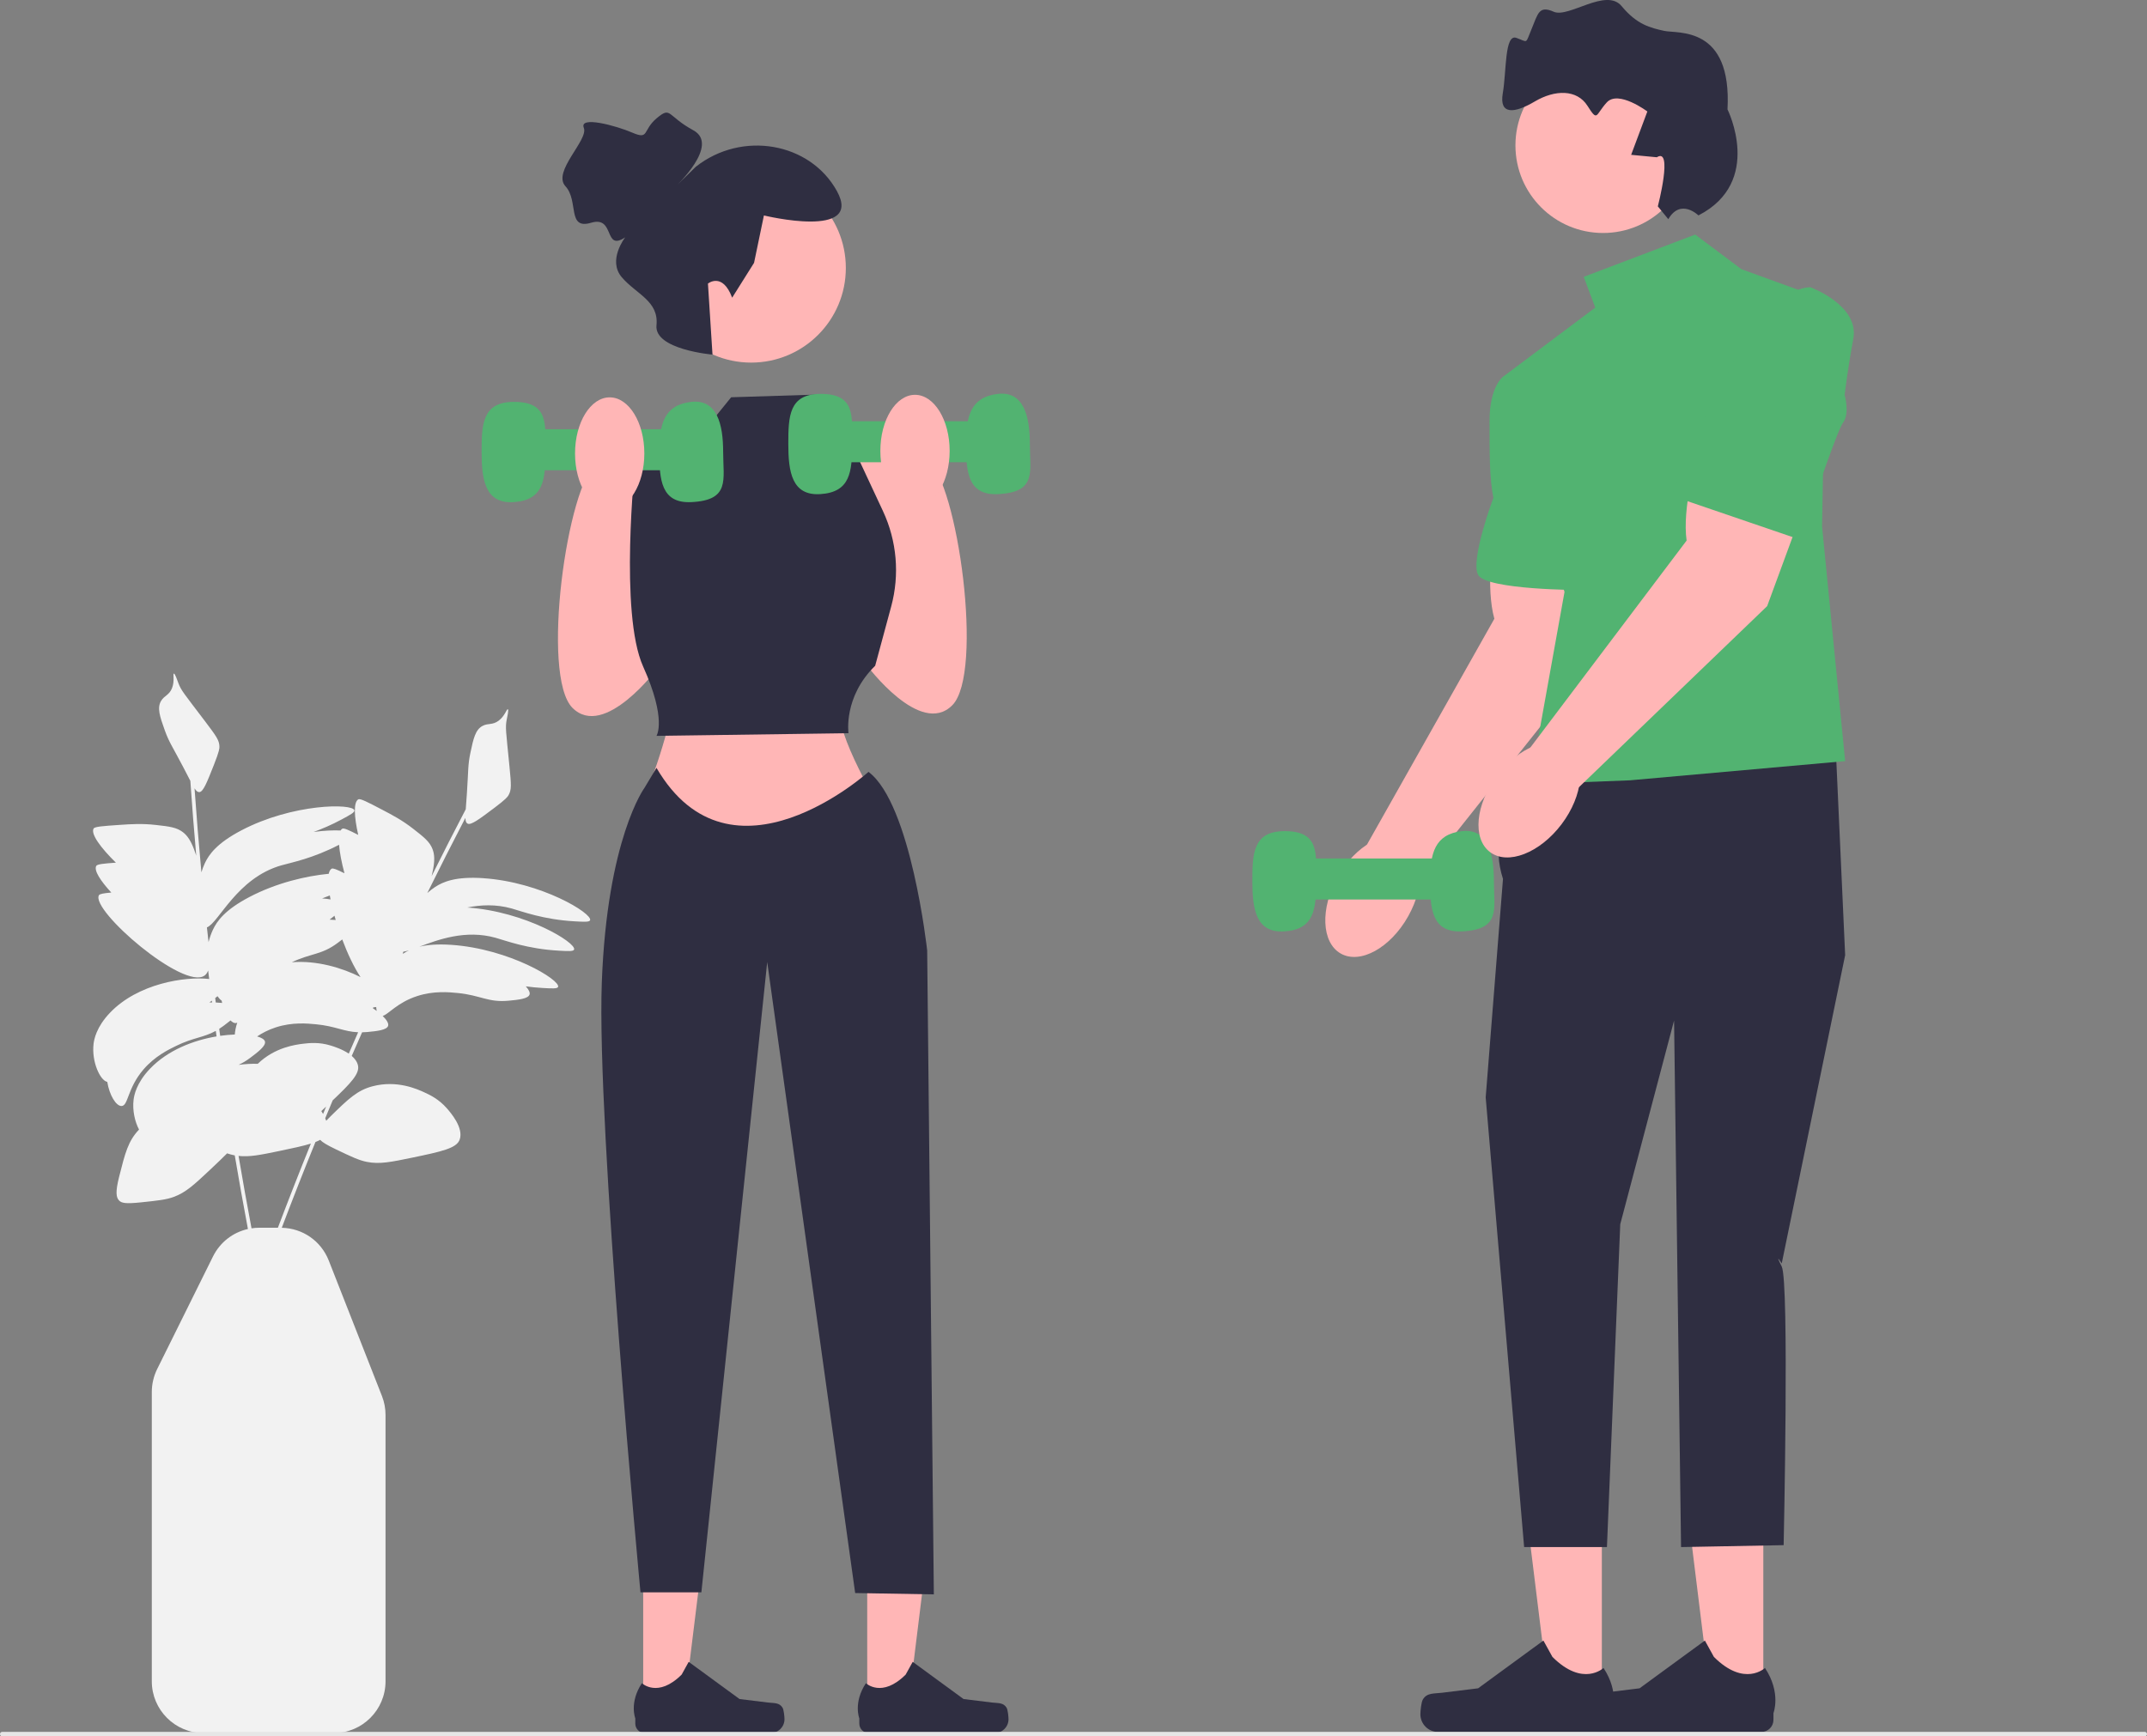 <svg xmlns="http://www.w3.org/2000/svg" width="805.04" height="651.247" viewBox="0 0 805.04 651.247" xmlns:xlink="http://www.w3.org/1999/xlink"><rect x="0" y="0" width="805.04" height="651.247" fill="#808080" stroke="none"/><path d="M181.203,329.372c-10.244-.689-15.015,1.305-18.096,3.336-.989,.652-1.965,1.415-2.887,2.241,4.656-9.446,9.425-18.851,14.285-28.189,.031,1.254,.254,1.848,.805,2.146,1.26,.68,4.2-1.498,10.028-5.88,4.43-3.332,4.996-4.176,5.326-4.755,1.158-2.035,1.06-3.711,.346-11.021-1.281-13.12-1.611-14.352-.99-17.45,.214-1.067,.798-3.638,.383-3.785-.426-.152-1.088,2.545-3.445,4.305-2.297,1.715-3.914,.829-6.001,1.933-2.698,1.427-3.441,4.728-4.558,10.041-.989,4.705-.737,6.369-1.326,15.234-.167,2.511-.326,4.465-.434,6.003-4.351,8.32-8.621,16.701-12.814,25.114,.057-.231,.11-.449,.156-.638,1.297-5.319,.865-7.774,.213-9.498-1.056-2.793-3.156-4.466-7.311-7.697-4.072-3.166-7.517-4.989-11.656-7.155-5.426-2.838-8.139-4.257-8.875-3.843-1.848,1.041-1.573,6.5-.03,13.33-3.514-1.813-5.38-2.662-5.97-2.33-.254,.143-.467,.373-.643,.675-2.627-.13-6.109,.02-10.093,.542,3.144-1.137,6.676-2.636,10.482-4.681,3.299-1.773,4.945-2.674,4.787-3.419-.565-2.666-23.09-2.612-42.399,7.522-9.091,4.772-12.114,8.967-13.677,12.309-.502,1.073-.934,2.235-1.289,3.421-.974-10.487-1.829-20.998-2.572-31.5,.683,1.052,1.184,1.443,1.809,1.408,1.43-.079,2.796-3.473,5.471-10.258,2.033-5.157,2.074-6.173,2.052-6.838-.077-2.34-1.038-3.717-5.471-9.574-7.955-10.511-8.881-11.388-9.972-14.354-.376-1.021-1.223-3.517-1.653-3.426-.442,.094,.404,2.738-.684,5.471-1.061,2.663-2.902,2.754-4.103,4.787-1.553,2.628-.459,5.829,1.368,10.942,1.618,4.527,2.704,5.814,6.838,13.677,1.171,2.228,2.058,3.976,2.771,5.343,.644,9.366,1.389,18.742,2.217,28.106-.072-.226-.141-.439-.2-.625-1.677-5.212-3.329-7.078-4.787-8.206-2.362-1.828-5.026-2.155-10.258-2.735-5.127-.568-9.016-.32-13.677,0-6.109,.42-9.164,.629-9.574,1.368-1.126,2.026,2.679,7.225,8.365,12.786-4.641,.329-7.007,.571-7.365,1.214-.934,1.682,1.533,5.55,5.644,9.994-2.857,.246-4.364,.503-4.644,1.006-3.137,5.645,31.911,35.891,39.663,30.089,.589-.441,1.006-1.088,1.293-1.876,.127,1.067,.257,2.134,.386,3.201-9.158-1.031-26.75,1.729-37.188,12.654-5.189,5.431-5.971,10.119-6.155,11.625-.815,6.68,2.435,13.789,5.132,14.311,.796,4.973,3.291,9.085,5.339,9.05,2.567-.045,2.113-6.567,8.206-13.677,4.252-4.961,9.308-7.426,12.309-8.89,6.447-3.144,10.193-3.051,14.837-5.612,.093,.69,.193,1.379,.287,2.069-8.507,1.427-18.222,5.076-24.956,12.124-5.189,5.431-5.971,10.119-6.155,11.625-.502,4.115,.543,8.388,2.047,11.195-4.092,4.298-5.224,8.787-7.473,17.726-1.437,5.711-1.123,7.738,0,8.89,.929,.953,2.396,1.293,8.206,.684,6.302-.66,9.453-.991,12.309-2.052,4.518-1.678,7.632-4.561,13.677-10.258,2.486-2.343,4.587-4.333,6.301-6.068,.891,.304,1.728,.536,2.573,.702,.098,.019,.195,.033,.293,.051,1.559,9.238,3.206,18.449,4.939,27.622-5.638,1.258-10.456,4.97-13.103,10.311l-20.919,42.203c-1.321,2.664-2.019,5.643-2.019,8.617v108.519c0,10.7,8.705,19.404,19.404,19.404h48.828c10.7,0,19.404-8.705,19.404-19.404v-99.925c0-2.436-.451-4.821-1.341-7.089l-19.937-50.796c-2.883-7.344-9.772-12.126-17.626-12.299,4.073-10.745,8.275-21.476,12.623-32.165,.67-.26,1.263-.53,1.778-.816,.802,.88,2.446,1.906,5.932,3.573,5.717,2.734,8.575,4.101,11.564,4.691,4.728,.933,8.89,.105,17.022-1.588,11.065-2.304,16.621-3.521,17.778-6.741,1.602-4.456-3.422-10.195-4.807-11.777-3.01-3.438-6.332-5.006-8.385-5.949-2.666-1.224-10.263-4.713-19.446-2.307-5.78,1.515-9.091,4.749-15.712,11.218-.638,.623-1.188,1.189-1.677,1.717-.11-.316-.234-.63-.371-.94,.929-2.239,1.857-4.477,2.797-6.711,6.79-6.441,10.131-9.988,9.497-13.033-.298-1.429-1.198-2.631-2.357-3.63,1.288-2.957,2.579-5.912,3.885-8.858,.601-.014,1.22-.042,1.888-.105,3.499-.33,7.46-.703,7.882-2.383,.223-.889-.546-2.188-2.059-3.652,2.185-.61,5.515-5.059,12.987-7.467,6.219-2.004,11.817-1.46,15.141-1.137,8.578,.833,11.376,3.617,19.088,2.89,3.499-.33,7.46-.703,7.882-2.384,.19-.754-.341-1.806-1.426-3.001,1.943,.268,4.023,.481,6.239,.608,3.739,.215,5.613,.308,5.868-.41,.913-2.568-18.312-14.305-40.07-15.768-5.283-.355-9.102,.006-11.993,.715,6.955-2.596,17.305-6.543,28.668-3.348,3.912,1.1,11.829,4.139,23.526,4.811,3.739,.215,5.613,.308,5.868-.41,.913-2.567-18.296-14.295-40.042-15.766,5.047-1.02,10.709-1.305,16.648,.365,3.912,1.1,11.829,4.139,23.526,4.811,3.739,.215,5.613,.308,5.868-.41,.913-2.568-18.312-14.305-40.07-15.768Zm-100.512,44.966c.295-.232,.584-.463,.862-.695,.499,.733,1.026,1.297,1.554,1.654,.056,.294,.116,.584,.184,.871-.743-.08-1.539-.134-2.381-.162-.071-.556-.147-1.112-.218-1.667Zm42.972-38.48c.085,.487,.177,.983,.278,1.491-.93-.178-1.994-.305-3.159-.38,.929-.338,1.887-.705,2.88-1.111Zm2.214,9.2c-.714-.072-1.477-.119-2.28-.144,.628-.478,1.248-.963,1.823-1.446,.147,.526,.299,1.056,.457,1.59Zm-16.462,15.846c7.363-3.458,11.177-2.721,17.213-7.258,.562-.422,1.138-.856,1.697-1.292,2.003,5.341,4.401,10.436,6.87,14.129-6.916-3.492-16.418-6.329-25.78-5.578Zm17.725-44.055c.222,2.914,.937,6.619,2.002,10.6-.061-0-.121-.001-.182-.001-2.642-1.33-4.098-1.921-4.607-1.634-.53,.299-.885,.961-1.086,1.914-8.304,.791-19.498,3.329-29.78,8.726-9.091,4.772-12.114,8.967-13.677,12.309-.666,1.425-1.211,3.004-1.611,4.591-.205-1.841-.416-3.678-.614-5.522,4.469-1.739,11.225-18.533,27.947-23.276,3.787-1.074,11.734-2.575,21.609-7.708Zm-48.646,59.148c.123-.09,.242-.168,.367-.262,.191-.143,.383-.288,.576-.434,.029,.228,.06,.456,.089,.683-.339,0-.681,.004-1.032,.012Zm3.704,9.885c.539-.344,1.089-.715,1.663-1.147,.865-.65,1.764-1.326,2.581-2,.632,.637,1.281,1.01,1.89,1,.238-.004,.445-.082,.638-.193-.524,1.568-.833,3.104-.931,4.47-1.72,.06-3.56,.215-5.483,.489-.119-.873-.241-1.746-.359-2.62Zm22.004,74.598h-6.953c-.996,0-1.976,.08-2.938,.225-1.704-9.019-3.325-18.075-4.86-27.158,4.089,.453,8.168-.365,15.306-1.852,5.058-1.053,8.952-1.88,11.813-2.774-4.258,10.489-8.377,21.017-12.369,31.559Zm16.278-43.749c.572-.533,1.177-1.103,1.808-1.697-.386,.922-.761,1.848-1.144,2.771-.214-.371-.436-.729-.663-1.075Zm3.515-24.584c-4.364-1.356-8.015-.954-10.258-.684-2.812,.339-10.641,1.3-17.09,7.533-2.153-.057-4.59,.062-7.186,.389,1.383-.634,2.814-1.459,4.4-2.651,2.809-2.111,5.99-4.502,5.471-6.155-.24-.764-1.292-1.397-2.92-1.85,1.833-1.215,4.111-2.467,7.027-3.407,6.219-2.004,11.817-1.46,15.141-1.138,7.196,.699,10.334,2.763,15.708,2.983-1.181,2.667-2.347,5.343-3.513,8.019-2.495-1.703-5.579-2.668-6.779-3.041Zm15.823-13.99c.047-.105,.094-.21,.141-.315,.372-.043,.739-.09,1.098-.141,.026,.54,.095,1.028,.203,1.462-.448-.333-.935-.669-1.441-1.006Zm11.29-20.449c-.033,.022-.066,.047-.099,.069,.079-.285,.154-.56,.226-.829,.613-.085,1.313-.257,2.094-.496-.837,.401-1.57,.826-2.221,1.255Z" fill="#f2f2f2"/><g><polygon points="241.173 640.858 256.425 640.857 263.68 582.026 241.169 582.028 241.173 640.858" fill="#ffb6b6"/><path d="M293.428,640.512h0c.475,.8,.725,3.381,.725,4.311h0c0,2.859-2.318,5.177-5.177,5.177h-47.234c-1.95,0-3.532-1.581-3.532-3.532v-1.966s-2.337-5.91,2.474-13.195c0,0,5.979,5.704,14.913-3.23l2.635-4.773,19.071,13.948,10.571,1.301c2.313,.285,4.363-.044,5.553,1.959h0Z" fill="#2f2e41"/></g><g><polygon points="325.173 640.858 340.425 640.857 347.68 582.026 325.169 582.028 325.173 640.858" fill="#ffb6b6"/><path d="M377.428,640.512h0c.475,.8,.725,3.381,.725,4.311h0c0,2.859-2.318,5.177-5.177,5.177h-47.234c-1.95,0-3.532-1.581-3.532-3.532v-1.966s-2.337-5.91,2.474-13.195c0,0,5.979,5.704,14.913-3.23l2.635-4.773,19.071,13.948,10.571,1.301c2.313,.285,4.363-.044,5.553,1.959h0Z" fill="#2f2e41"/></g><path d="M319.045,172.547s17.567-8,28.783,0,21.217,80,9.217,92c-12,12-32-15-32-15l-6-77Z" fill="#ffb6b6"/><path d="M252.654,173.5s-17.567-8-28.783,0-21.217,80-9.217,92,32-15,32-15l6-77Z" fill="#ffb6b6"/><path d="M253.154,262s-6,27-13,39l51,30,40-26s-19-31-16-40l-62-3Z" fill="#ffb6b6"/><g><polygon points="600.627 637.86 581.04 637.858 571.722 562.308 600.631 562.31 600.627 637.86" fill="#ffb6b6"/><path d="M533.52,637.416h0c-.61,1.027-.932,4.342-.932,5.537h0c0,3.671,2.976,6.648,6.648,6.648h60.658c2.505,0,4.535-2.03,4.535-4.535v-2.525s3.001-7.59-3.177-16.945c0,0-7.678,7.325-19.152-4.148l-3.383-6.129-24.491,17.912-13.575,1.671c-2.97,.366-5.603-.057-7.131,2.516h-0Z" fill="#2f2e41"/></g><g><polygon points="661.171 637.86 641.585 637.858 632.267 562.308 661.175 562.31 661.171 637.86" fill="#ffb6b6"/><path d="M594.065,637.416h0c-.61,1.027-.932,4.342-.932,5.537h0c0,3.671,2.976,6.648,6.648,6.648h60.658c2.505,0,4.535-2.03,4.535-4.535v-2.525s3.001-7.59-3.177-16.945c0,0-7.678,7.325-19.152-4.148l-3.383-6.129-24.491,17.912-13.575,1.671c-2.97,.366-5.603-.057-7.131,2.516h-0Z" fill="#2f2e41"/></g><g><path d="M559.878,202.034s-2.837,18.26,.449,30.042l-48.242,85.547,18.766,13.678,62.67-78.851,8.685-38.959-42.328-11.457Z" fill="#ffb6b6"/><ellipse cx="514.786" cy="336.309" rx="24.506" ry="15.136" transform="translate(-31.019 619.514) rotate(-60.58)" fill="#ffb6b6"/></g><path d="M578.698,289.07s-23.065,16.277-15.136,40.573l-6.487,81.958,14.415,168.66h31.05l4.989-121.09,20.182-76.402,2.616,197.491,38.468-.721s2.162-98.746-.721-104.512c-2.883-5.766,0-1.141,0-1.141l23.785-115.641-3.604-79.268-109.557,10.091Z" fill="#2f2e41"/><polygon points="635.639 87.975 593.834 103.832 598.159 115.364 563.562 141.312 586.626 222.039 573.653 294.116 611.133 292.674 691.859 285.466 683.21 197.532 684.651 112.481 652.937 100.949 635.639 87.975" fill="#52b371"/><path d="M574.373,139.15l-10.812,2.162s-5.045,3.604-5.045,16.578,0,21.623,1.442,28.831c0,0-8.649,23.065-5.766,28.831,2.883,5.766,38.922,5.766,38.922,5.766l-18.74-82.168Z" fill="#52b371"/><path d="M633.948,54.525c0,18.148-14.712,32.86-32.86,32.86-18.148,0-32.86-14.712-32.86-32.86,0-18.148,14.712-32.86,32.86-32.86s32.86,14.712,32.86,32.86Z" fill="#ffb6b6"/><path d="M621.623,77.406s5.821-22.365-.382-18.421l-9.627-.915,6.078-16.26s-10.881-8.157-15.22-3.389c-4.339,4.768-3.299,7.457-7.243,1.254s-12.184-6.086-19.731-1.622c-7.548,4.463-13.446,5.198-12.011-3.084,1.435-8.282,.63-22.356,5.111-20.76,4.481,1.596,3.252,2.497,5.669-3.287s2.721-8.993,8.314-6.518,19.649-9.142,25.457-2.114c5.808,7.028,10.881,8.157,15.955,9.287s25.457-2.114,23.752,29.455c0,0,13.605,27.196-10.902,39.762,0,0-6.651-6.563-11.294,1.414l-3.926-4.803Z" fill="#2f2e41"/><path d="M306.154,148l-32,1-17,21-19,4s-6,56,3,76,5,26,5,26l72-1s-2-13.583,10-25.291l6.018-22.271c3.217-11.907,2.121-24.568-3.095-35.745l-12.923-27.693-11-4-1-12Z" fill="#2f2e41"/><path d="M246.154,288l-4.5,7.5s-14,19-16,73,14.5,228.736,14.5,228.736h22.835l24.686-236.409,32.98,236.673,29.5,.5-2.5-241.5s-6-55-22-67c0,0-51.5,46.5-79.5-1.5Z" fill="#2f2e41"/><g><path d="M204.507,169.533c0,10.382-.625,18.106-11.962,18.798-10.648,.649-11.962-8.416-11.962-18.798s.248-18.714,11.962-18.798c13.337-.096,11.962,8.416,11.962,18.798Z" fill="#52b371"/><path d="M271.154,169.533c0,10.382,2.728,18.107-11.962,18.798-11.301,.532-11.962-8.416-11.962-18.798s1.66-17.633,11.962-18.798c9.69-1.096,11.962,8.416,11.962,18.798Z" fill="#52b371"/><rect x="194.254" y="160.989" width="66.646" height="15.38" fill="#52b371"/></g><g><path d="M319.507,166.533c0,10.382-.625,18.106-11.962,18.798-10.648,.649-11.962-8.416-11.962-18.798s.248-18.714,11.962-18.798c13.337-.096,11.962,8.416,11.962,18.798Z" fill="#52b371"/><path d="M386.154,166.533c0,10.382,2.728,18.107-11.962,18.798-11.301,.532-11.962-8.416-11.962-18.798s1.66-17.633,11.962-18.798c9.69-1.096,11.962,8.416,11.962,18.798Z" fill="#52b371"/><rect x="309.254" y="157.989" width="66.646" height="15.38" fill="#52b371"/></g><g><path d="M493.507,330.533c0,10.382-.625,18.106-11.962,18.798-10.648,.649-11.962-8.416-11.962-18.798s.248-18.714,11.962-18.798c13.337-.096,11.962,8.416,11.962,18.798Z" fill="#52b371"/><path d="M560.154,330.533c0,10.382,2.728,18.107-11.962,18.798-11.301,.532-11.962-8.416-11.962-18.798s1.66-17.633,11.962-18.798c9.69-1.096,11.962,8.416,11.962,18.798Z" fill="#52b371"/><rect x="483.254" y="321.989" width="66.646" height="15.38" fill="#52b371"/></g><ellipse cx="343.089" cy="169.118" rx="12.993" ry="21.036" fill="#ffb6b6"/><circle cx="281.654" cy="100.5" r="35.5" fill="#ffb6b6"/><path d="M274.526,111.655l8.214-13.071,3.699-17.777s37.417,9.126,27.379-9.126c-10.039-18.252-35.592-22.815-52.932-9.126l-7.473,7.301s16.6-15.515,6.561-20.99c-10.039-5.476-8.214-9.126-13.689-4.563-5.476,4.563-2.738,8.214-9.126,5.476-6.388-2.738-20.078-6.388-18.252-1.825s-11.943,16.427-6.884,21.903,.496,16.427,9.622,13.689c9.126-2.738,4.563,10.951,12.777,5.476,0,0-6.742,8.591-1.266,14.98s13.913,8.874,13,18,21,11,21,11l-1.705-26.64s5.427-4.45,9.078,5.295Z" fill="#2f2e41"/><g><path d="M635.952,172.911s-5.234,17.722-3.541,29.836l-59.164,78.391,16.786,16.046,72.577-69.84,13.776-37.462-40.434-16.971Z" fill="#ffb6b6"/><ellipse cx="573.446" cy="300.018" rx="24.506" ry="15.136" transform="translate(-11.475 576.998) rotate(-52.957)" fill="#ffb6b6"/></g><path d="M678.828,107.745s18.432,6.687,16.087,19.365c-2.345,12.679-3.235,21.037-3.235,21.037,0,0,1.997,6.925-.608,10.377s-15.981,43.926-15.981,43.926l-48.107-16.442s28.202-78.047,51.844-78.264Z" fill="#52b371"/><path d="M805.04,650.407h0c0,.464-.376,.84-.84,.84H.84c-.464,0-.84-.376-.84-.84H0c0-.464,.376-.84,.84-.84H804.2c.464,0,.84,.376,.84,.84Z" fill="#e6e6e6"/><path d="M241.603,170.071c0,11.618-5.817,21.036-12.993,21.036-7.176,0-12.993-9.418-12.993-21.036,0-11.618,5.817-21.036,12.993-21.036s12.993,9.418,12.993,21.036Z" fill="#ffb6b6"/></svg>